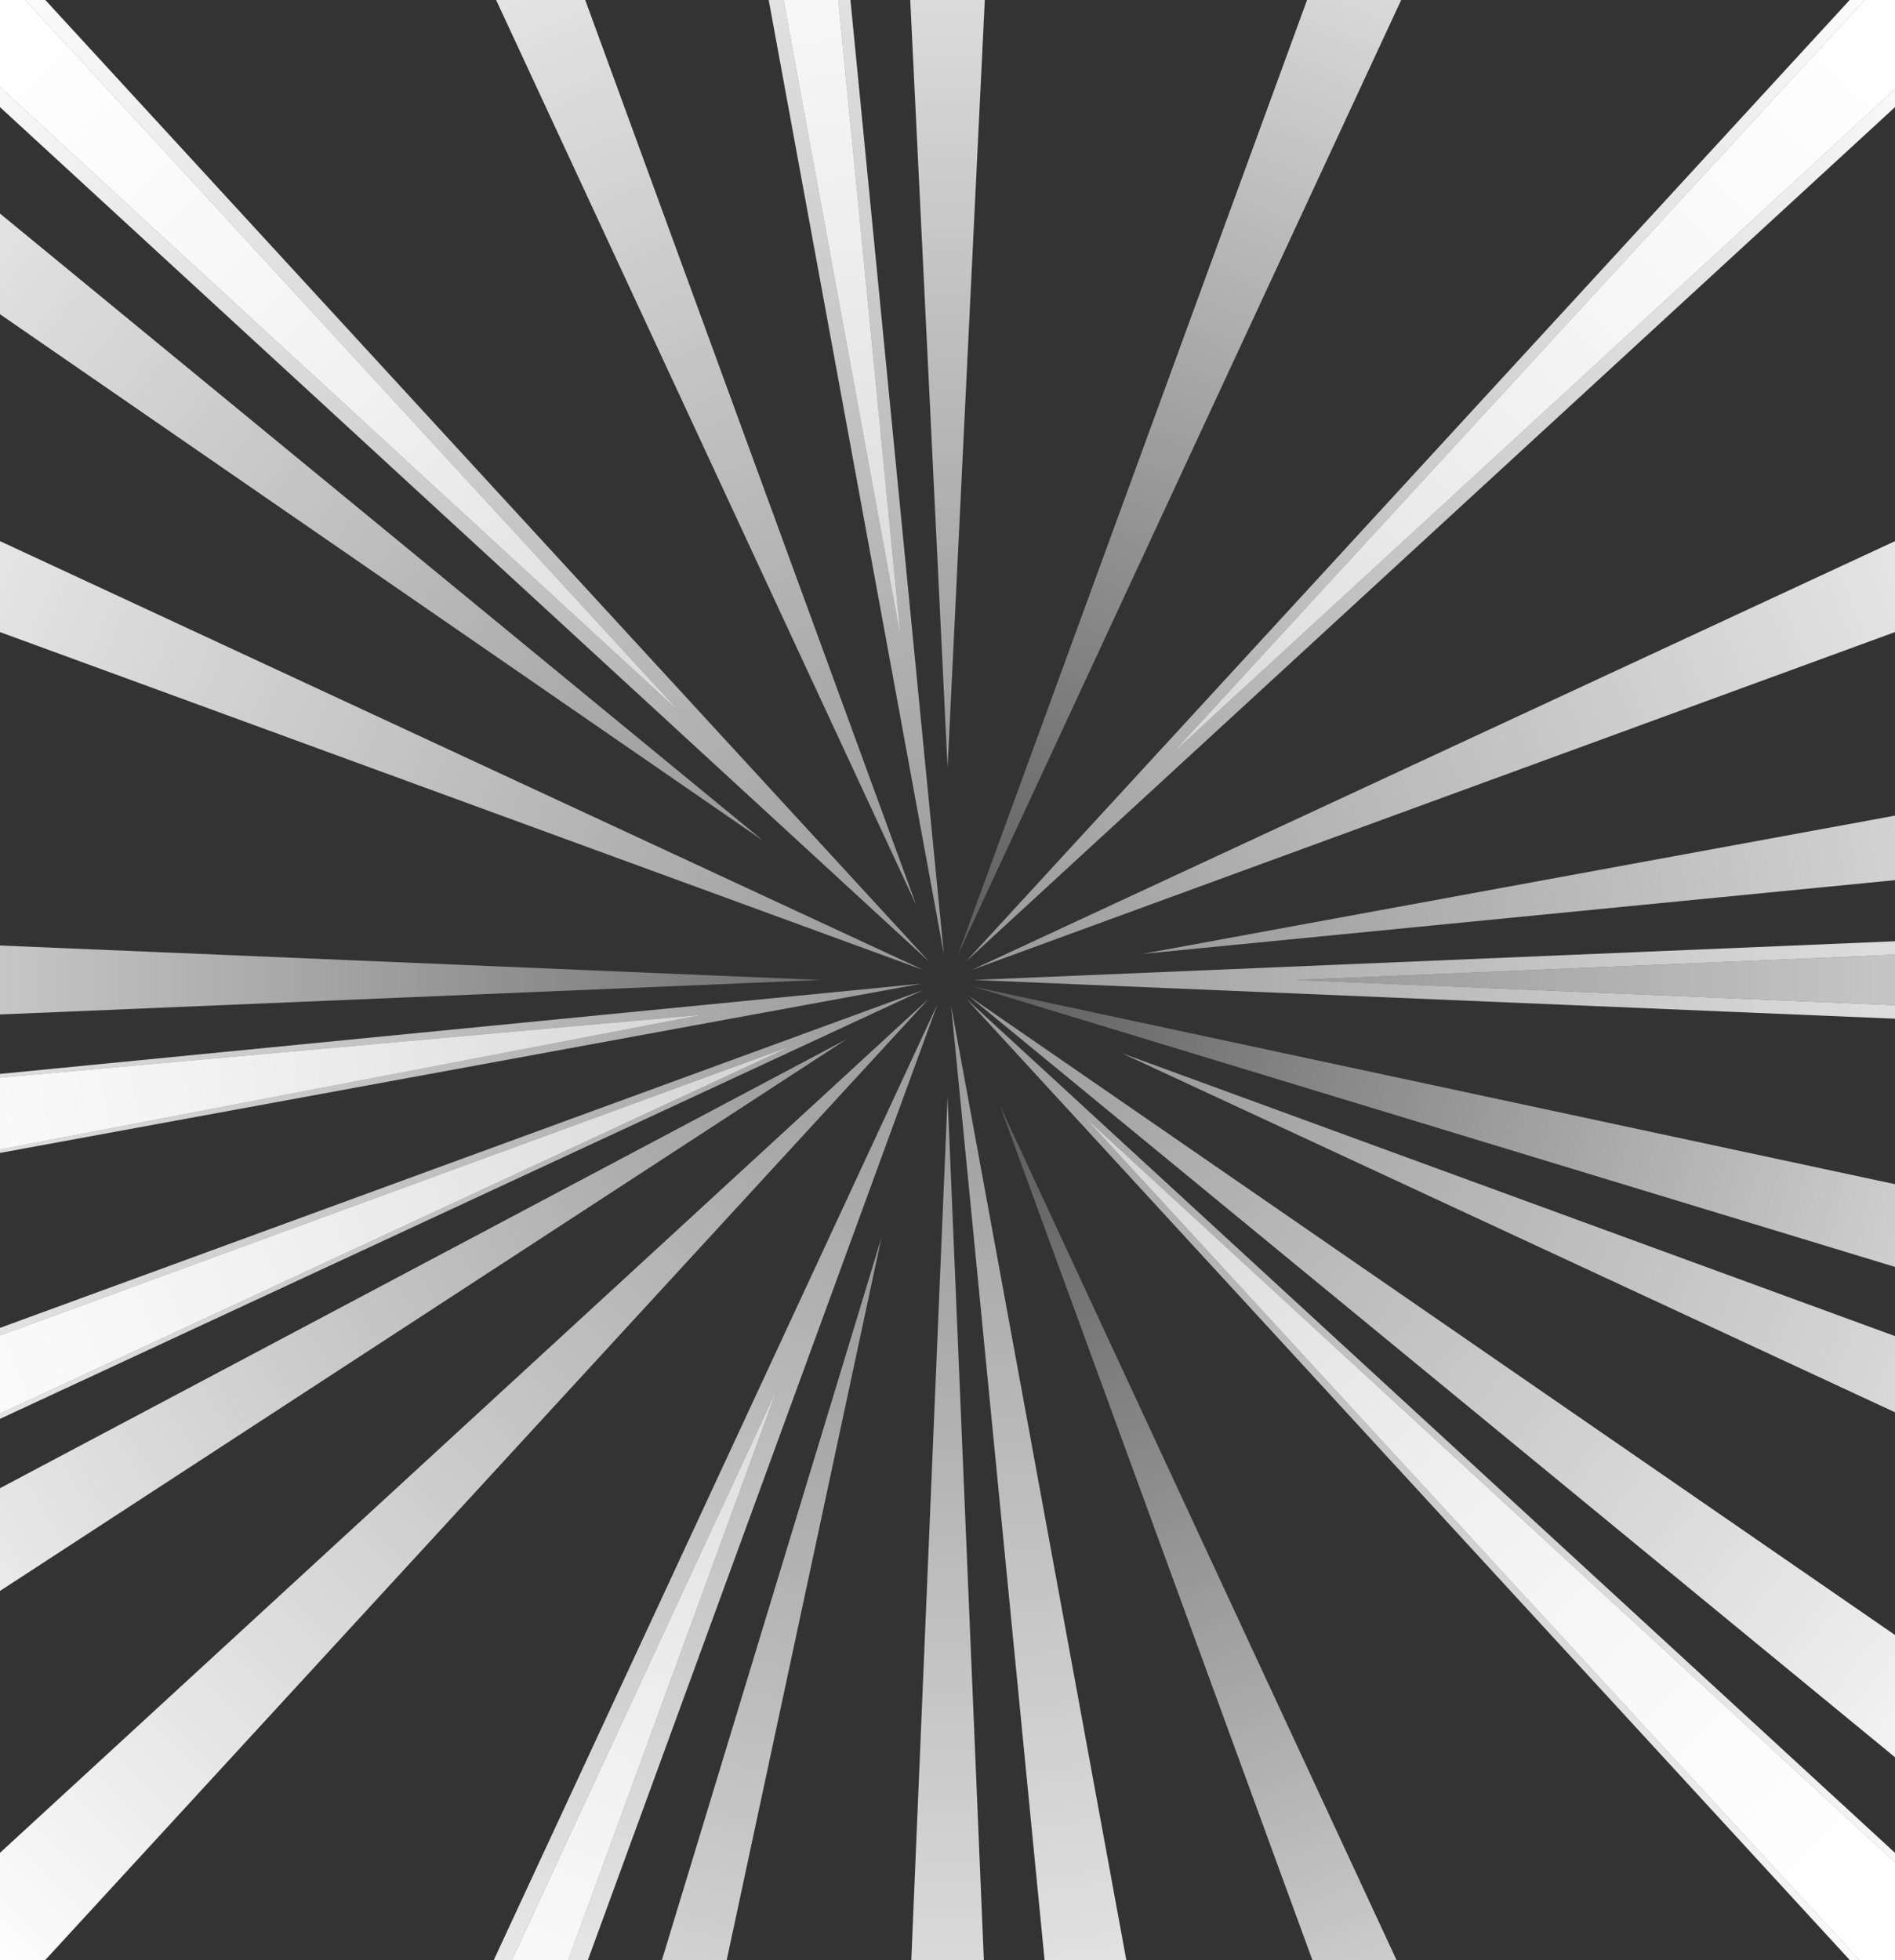 <svg id="Isolation_Mode" data-name="Isolation Mode"
  xmlns="http://www.w3.org/2000/svg" xmlns:xlink="http://www.w3.org/1999/xlink"
  viewBox="0 0 970.45 1003.45" x="0px" y="0px" preserveAspectRatio="none">

  <rect x="0" y="0" width="970.45" height="1003.45" fill="#333333" stroke="none"/>

  <defs>
  <linearGradient id="linear-gradient" x1="485.24" y1="393.02" x2="485.24" y2="-211.26" gradientUnits="userSpaceOnUse">
    <stop offset="0" stop-color="#fff" stop-opacity="0.5"/><stop offset="1" stop-color="#fff"/></linearGradient>
    <linearGradient id="linear-gradient-2" x1="372.51" y1="189.36" x2="372.51" y2="-509.41" gradientTransform="translate(857.78 750.77) rotate(180)" xlink:href="#linear-gradient"/><linearGradient id="linear-gradient-3" x1="426.08" y1="490.25" x2="426.08" y2="-208.53" gradientTransform="translate(-70.02 927.8) rotate(-90)" gradientUnits="userSpaceOnUse"><stop offset="0" stop-color="#fff" stop-opacity="0.3"/><stop offset="1" stop-color="#fff"/></linearGradient><linearGradient id="linear-gradient-4" x1="431.69" y1="182.13" x2="431.69" y2="-516.65" gradientTransform="translate(680.75 70.02) rotate(90)" xlink:href="#linear-gradient"/><linearGradient id="linear-gradient-5" x1="467.21" y1="527.33" x2="467.21" y2="-171.45" gradientTransform="translate(-227.16 449.4) rotate(-45)" xlink:href="#linear-gradient"/><linearGradient id="linear-gradient-6" x1="391.51" y1="196.64" x2="391.51" y2="-502.13" gradientTransform="translate(910.25 373.73) rotate(135)" xlink:href="#linear-gradient"/><linearGradient id="linear-gradient-7" x1="386.6" y1="523.36" x2="386.6" y2="-175.41" gradientTransform="translate(379.37 1154.96) rotate(-135)" xlink:href="#linear-gradient"/><linearGradient id="linear-gradient-8" x1="470.24" y1="200.61" x2="470.24" y2="-498.17" gradientTransform="translate(303.71 17.55) rotate(45)" xlink:href="#linear-gradient"/><linearGradient id="linear-gradient-9" x1="479.38" y1="481.54" x2="479.38" y2="-217.23" gradientTransform="translate(-158.28 202.11) rotate(-22.5)" xlink:href="#linear-gradient"/><linearGradient id="linear-gradient-10" x1="377.38" y1="158.2" x2="377.38" y2="-540.58" gradientTransform="translate(921.51 567.47) rotate(157.5)" gradientUnits="userSpaceOnUse"><stop offset="0" stop-color="#fff" stop-opacity="0.2"/><stop offset="1" stop-color="#fff"/></linearGradient><linearGradient id="linear-gradient-11" x1="404.36" y1="536.49" x2="404.36" y2="-162.29" gradientTransform="translate(132.08 1086.07) rotate(-112.5)" xlink:href="#linear-gradient"/><linearGradient id="linear-gradient-12" x1="452.66" y1="187.49" x2="452.66" y2="-511.29" gradientTransform="translate(497.45 6.29) rotate(67.5)" xlink:href="#linear-gradient"/><linearGradient id="linear-gradient-13" x1="448.23" y1="538.63" x2="448.23" y2="-160.15" gradientTransform="translate(-196.17 704.23) rotate(-67.5)" xlink:href="#linear-gradient"/><linearGradient id="linear-gradient-14" x1="410.69" y1="102.07" x2="410.69" y2="-596.71" gradientTransform="translate(825.7 199.05) rotate(112.5)" xlink:href="#linear-gradient"/><linearGradient id="linear-gradient-15" x1="376.16" y1="504.48" x2="376.16" y2="-194.3" gradientTransform="translate(634.2 1123.97) rotate(-157.5)" xlink:href="#linear-gradient"/><linearGradient id="linear-gradient-17" x1="431.69" y1="17.29" x2="431.69" y2="-681.49" gradientTransform="translate(680.75 70.02) rotate(90)" xlink:href="#linear-gradient"/><linearGradient id="linear-gradient-18" x1="467.24" y1="527.33" x2="467.24" y2="-171.45" gradientTransform="translate(-227.16 449.4) rotate(-45)" xlink:href="#linear-gradient"/><linearGradient id="linear-gradient-19" x1="467.24" y1="346.72" x2="467.24" y2="-352.06" gradientTransform="translate(-227.16 449.4) rotate(-45)" xlink:href="#linear-gradient"/><linearGradient id="linear-gradient-20" x1="391.48" y1="196.64" x2="391.48" y2="-502.13" gradientTransform="translate(910.25 373.73) rotate(135)" xlink:href="#linear-gradient"/><linearGradient id="linear-gradient-21" x1="391.48" y1="110.47" x2="391.48" y2="-588.31" gradientTransform="translate(910.25 373.73) rotate(135)" xlink:href="#linear-gradient"/><linearGradient id="linear-gradient-22" x1="469.66" y1="200.61" x2="469.66" y2="-498.17" gradientTransform="translate(303.71 17.55) rotate(45)" xlink:href="#linear-gradient"/><linearGradient id="linear-gradient-23" x1="469.66" y1="50.81" x2="469.66" y2="-647.97" gradientTransform="translate(303.71 17.55) rotate(45)" xlink:href="#linear-gradient"/><linearGradient id="linear-gradient-24" x1="403.81" y1="536.49" x2="403.81" y2="-162.29" gradientTransform="translate(132.08 1086.07) rotate(-112.5)" xlink:href="#linear-gradient"/><linearGradient id="linear-gradient-25" x1="403.81" y1="462.89" x2="403.81" y2="-235.89" gradientTransform="translate(132.08 1086.07) rotate(-112.5)" xlink:href="#linear-gradient"/><linearGradient id="linear-gradient-26" x1="376.5" y1="504.48" x2="376.5" y2="-194.3" gradientTransform="translate(634.2 1123.97) rotate(-157.5)" xlink:href="#linear-gradient"/><linearGradient id="linear-gradient-27" x1="376.5" y1="291.05" x2="376.5" y2="-407.73" gradientTransform="translate(634.2 1123.97) rotate(-157.5)" xlink:href="#linear-gradient"/><linearGradient id="linear-gradient-28" x1="482.39" y1="219.49" x2="482.39" y2="-479.28" gradientTransform="translate(129.03 102.09) rotate(22.5)" xlink:href="#linear-gradient-10"/><linearGradient id="linear-gradient-29" x1="478.43" y1="407.94" x2="478.43" y2="-290.84" gradientTransform="translate(-222.5 566.5) rotate(-53)" xlink:href="#linear-gradient"/><linearGradient id="linear-gradient-30" x1="380.91" y1="211.15" x2="380.91" y2="-487.63" gradientTransform="translate(893.31 333.28) rotate(127)" xlink:href="#linear-gradient"/><linearGradient id="linear-gradient-31" x1="443.94" y1="539.31" x2="443.94" y2="-159.46" gradientTransform="translate(-0.31 1018.38) rotate(-98)" xlink:href="#linear-gradient"/><linearGradient id="linear-gradient-32" x1="374.96" y1="500.69" x2="374.96" y2="-198.09" gradientTransform="translate(928.21 958.59) rotate(172)" xlink:href="#linear-gradient"/><linearGradient id="linear-gradient-33" x1="482.57" y1="223.29" x2="482.57" y2="-475.49" gradientTransform="matrix(0.99, -0.14, 0.14, 0.99, -25.71, 334.51)" xlink:href="#linear-gradient"/><linearGradient id="linear-gradient-34" x1="394.5" y1="194.56" x2="394.5" y2="-504.21" gradientTransform="translate(785.28 172.06) rotate(104.5)" xlink:href="#linear-gradient-10"/><linearGradient id="linear-gradient-35" x1="384.88" y1="397.39" x2="384.88" y2="-301.38" gradientTransform="translate(724.37 1114.63) rotate(-165.5)" xlink:href="#linear-gradient"/><linearGradient id="linear-gradient-36" x1="421.74" y1="494.56" x2="421.74" y2="-158.14" gradientTransform="translate(221.86 1146.99) rotate(-120.5)" xlink:href="#linear-gradient"/><linearGradient id="linear-gradient-37" x1="443.87" y1="539.31" x2="443.87" y2="-159.46" gradientTransform="translate(-0.31 1018.38) rotate(-98)" xlink:href="#linear-gradient"/><linearGradient id="linear-gradient-38" x1="443.87" y1="425.87" x2="443.87" y2="-160.42" gradientTransform="translate(-0.31 1018.38) rotate(-98)" xlink:href="#linear-gradient"/><linearGradient id="linear-gradient-39" x1="414.28" y1="97.34" x2="414.28" y2="-601.44" gradientTransform="translate(623.78 64.46) rotate(82)" xlink:href="#linear-gradient"/><linearGradient id="linear-gradient-40" x1="483.26" y1="223.29" x2="483.26" y2="-475.49" gradientTransform="matrix(0.99, -0.14, 0.14, 0.99, -25.71, 334.51)" xlink:href="#linear-gradient"/><linearGradient id="linear-gradient-41" x1="483.26" y1="59.54" x2="483.26" y2="-639.24" gradientTransform="matrix(0.99, -0.14, 0.14, 0.99, -25.71, 334.51)" xlink:href="#linear-gradient"/></defs><title>starburst_square</title><polygon points="574.36 539.13 970.45 684.03 970.45 648.61 498.19 505.07 970.45 606.26 970.45 521.54 498.62 501.71 970.45 481.89 970.45 450.6 585.05 488.35 970.45 417.57 970.45 323.6 497.6 496.59 970.45 277.04 970.45 54.85 494.7 492.24 947.24 0 717.55 0 490.35 489.34 669.36 0 504.33 0 485.27 393.02 466.14 0 435.52 0 483.36 488.45 393.66 0 299.7 0 469.23 463.4 254.07 0 23.21 0 475.75 492.24 0 54.86 0 109.34 390.83 430.44 0 160.88 0 277.04 472.84 496.59 0 323.61 0 484.06 420.23 501.71 0 519.37 0 549.8 471.95 503.58 0 590.25 0 679.82 472.84 506.84 0 726.39 0 761.9 433.59 532.01 0 814.5 0 948.57 475.75 511.19 23.18 1003.45 252.88 1003.45 480.1 514.09 301.07 1003.45 338.99 1003.45 451.41 633.57 372.16 1003.45 466.69 1003.45 485.27 561.41 503.84 1003.45 534.93 1003.45 487.09 514.98 576.79 1003.45 672.08 1003.45 512 565.86 715.17 1003.45 947.26 1003.45 494.7 511.19 970.45 948.58 970.45 899.64 495.92 509.78 970.45 837.06 970.45 723.04 574.36 539.13" fill="none"/><polygon points="504.33 0 466.14 0 485.27 393.02 504.33 0" fill="url(#linear-gradient)"/><polygon points="466.69 1003.45 503.84 1003.45 485.27 561.41 466.69 1003.45" fill="url(#linear-gradient-2)"/><polygon points="0 484.06 0 519.37 420.23 501.71 0 484.06" fill="url(#linear-gradient-3)"/><polygon points="970.45 521.54 970.45 514.61 663.46 501.71 970.45 488.81 970.45 481.89 498.62 501.71 970.45 521.54" fill="url(#linear-gradient-4)"/><polygon points="23.21 0 12.95 0 348.06 364.51 0 44.52 0 54.86 475.75 492.24 23.21 0" fill="url(#linear-gradient-5)"/><polygon points="947.26 1003.45 952.22 1003.45 555.65 572.1 970.45 953.45 970.45 948.58 494.7 511.19 947.26 1003.45" fill="url(#linear-gradient-6)"/><polygon points="0 948.57 0 1003.45 23.18 1003.45 475.75 511.19 0 948.57" fill="url(#linear-gradient-7)"/><polygon points="970.45 54.85 970.45 45.5 600.2 385.89 954.97 0 947.24 0 494.7 492.24 970.45 54.85" fill="url(#linear-gradient-8)"/><polygon points="299.7 0 254.07 0 469.23 463.4 299.7 0" fill="url(#linear-gradient-9)"/><polygon points="672.08 1003.45 715.17 1003.45 512 565.86 672.08 1003.45" fill="url(#linear-gradient-10)"/><polygon points="0 679.82 0 683.76 405.08 535.57 0 723.65 0 726.39 472.84 506.84 0 679.82" fill="url(#linear-gradient-11)"/><polygon points="970.45 323.6 970.45 277.04 497.6 496.59 970.45 323.6" fill="url(#linear-gradient-12)"/><polygon points="0 277.04 0 323.61 472.84 496.59 0 277.04" fill="url(#linear-gradient-13)"/><polygon points="970.45 723.04 970.45 684.03 574.36 539.13 970.45 723.04" fill="url(#linear-gradient-14)"/><polygon points="252.88 1003.45 262.21 1003.45 397.95 711.09 291 1003.45 301.07 1003.45 480.1 514.09 252.88 1003.45" fill="url(#linear-gradient-15)"/><polygon points="970.45 514.61 970.45 488.81 663.46 501.71 970.45 514.61" fill="url(#linear-gradient-4)"/><polygon points="970.45 514.61 970.45 488.81 663.46 501.71 970.45 514.61" fill="url(#linear-gradient-17)"/><polygon points="12.95 0 0 0 0 44.52 348.06 364.51 12.95 0" fill="url(#linear-gradient-18)"/><polygon points="12.95 0 0 0 0 44.52 348.06 364.51 12.95 0" fill="url(#linear-gradient-19)"/><polygon points="952.22 1003.45 970.45 1003.45 970.45 953.45 555.65 572.1 952.22 1003.45" fill="url(#linear-gradient-20)"/><polygon points="952.22 1003.45 970.45 1003.45 970.45 953.45 555.65 572.1 952.22 1003.45" fill="url(#linear-gradient-21)"/><polygon points="970.45 45.5 970.45 0 954.97 0 600.2 385.89 970.45 45.5" fill="url(#linear-gradient-22)"/><polygon points="970.45 45.5 970.45 0 954.97 0 600.2 385.89 970.45 45.5" fill="url(#linear-gradient-23)"/><polygon points="0 683.76 0 723.65 405.08 535.57 0 683.76" fill="url(#linear-gradient-24)"/><polygon points="0 683.76 0 723.65 405.08 535.57 0 683.76" fill="url(#linear-gradient-25)"/><polygon points="262.21 1003.45 291 1003.45 397.95 711.09 262.21 1003.45" fill="url(#linear-gradient-26)"/><polygon points="262.21 1003.45 291 1003.45 397.95 711.09 262.21 1003.45" fill="url(#linear-gradient-27)"/><polygon points="717.55 0 669.36 0 490.35 489.34 717.55 0" fill="url(#linear-gradient-28)"/><polygon points="0 109.34 0 160.88 390.83 430.44 0 109.34" fill="url(#linear-gradient-29)"/><polygon points="970.45 899.64 970.45 837.06 495.92 509.78 970.45 899.64" fill="url(#linear-gradient-30)"/><polygon points="0 549.8 0 551.74 359.64 519.53 0 588.47 0 590.25 471.95 503.58 0 549.8" fill="url(#linear-gradient-31)"/><polygon points="534.93 1003.45 576.79 1003.45 487.09 514.98 534.93 1003.45" fill="url(#linear-gradient-32)"/><polygon points="435.52 0 429.26 0 461.21 326.2 401.31 0 393.66 0 483.36 488.45 435.52 0" fill="url(#linear-gradient-33)"/><polygon points="970.45 648.61 970.45 606.26 498.19 505.07 970.45 648.61" fill="url(#linear-gradient-34)"/><polygon points="338.99 1003.45 372.16 1003.45 451.41 633.57 338.99 1003.45" fill="url(#linear-gradient-35)"/><polygon points="0 761.9 0 814.5 433.59 532.01 0 761.9" fill="url(#linear-gradient-36)"/><polygon points="0 551.74 0 588.47 359.64 519.53 0 551.74" fill="url(#linear-gradient-37)"/><polygon points="0 551.74 0 588.47 359.64 519.53 0 551.74" fill="url(#linear-gradient-38)"/><polygon points="970.45 450.6 970.45 417.57 585.05 488.35 970.45 450.6" fill="url(#linear-gradient-39)"/><polygon points="429.26 0 401.31 0 461.21 326.2 429.26 0" fill="url(#linear-gradient-40)"/><polygon points="429.26 0 401.31 0 461.21 326.2 429.26 0" fill="url(#linear-gradient-41)"/></svg>
